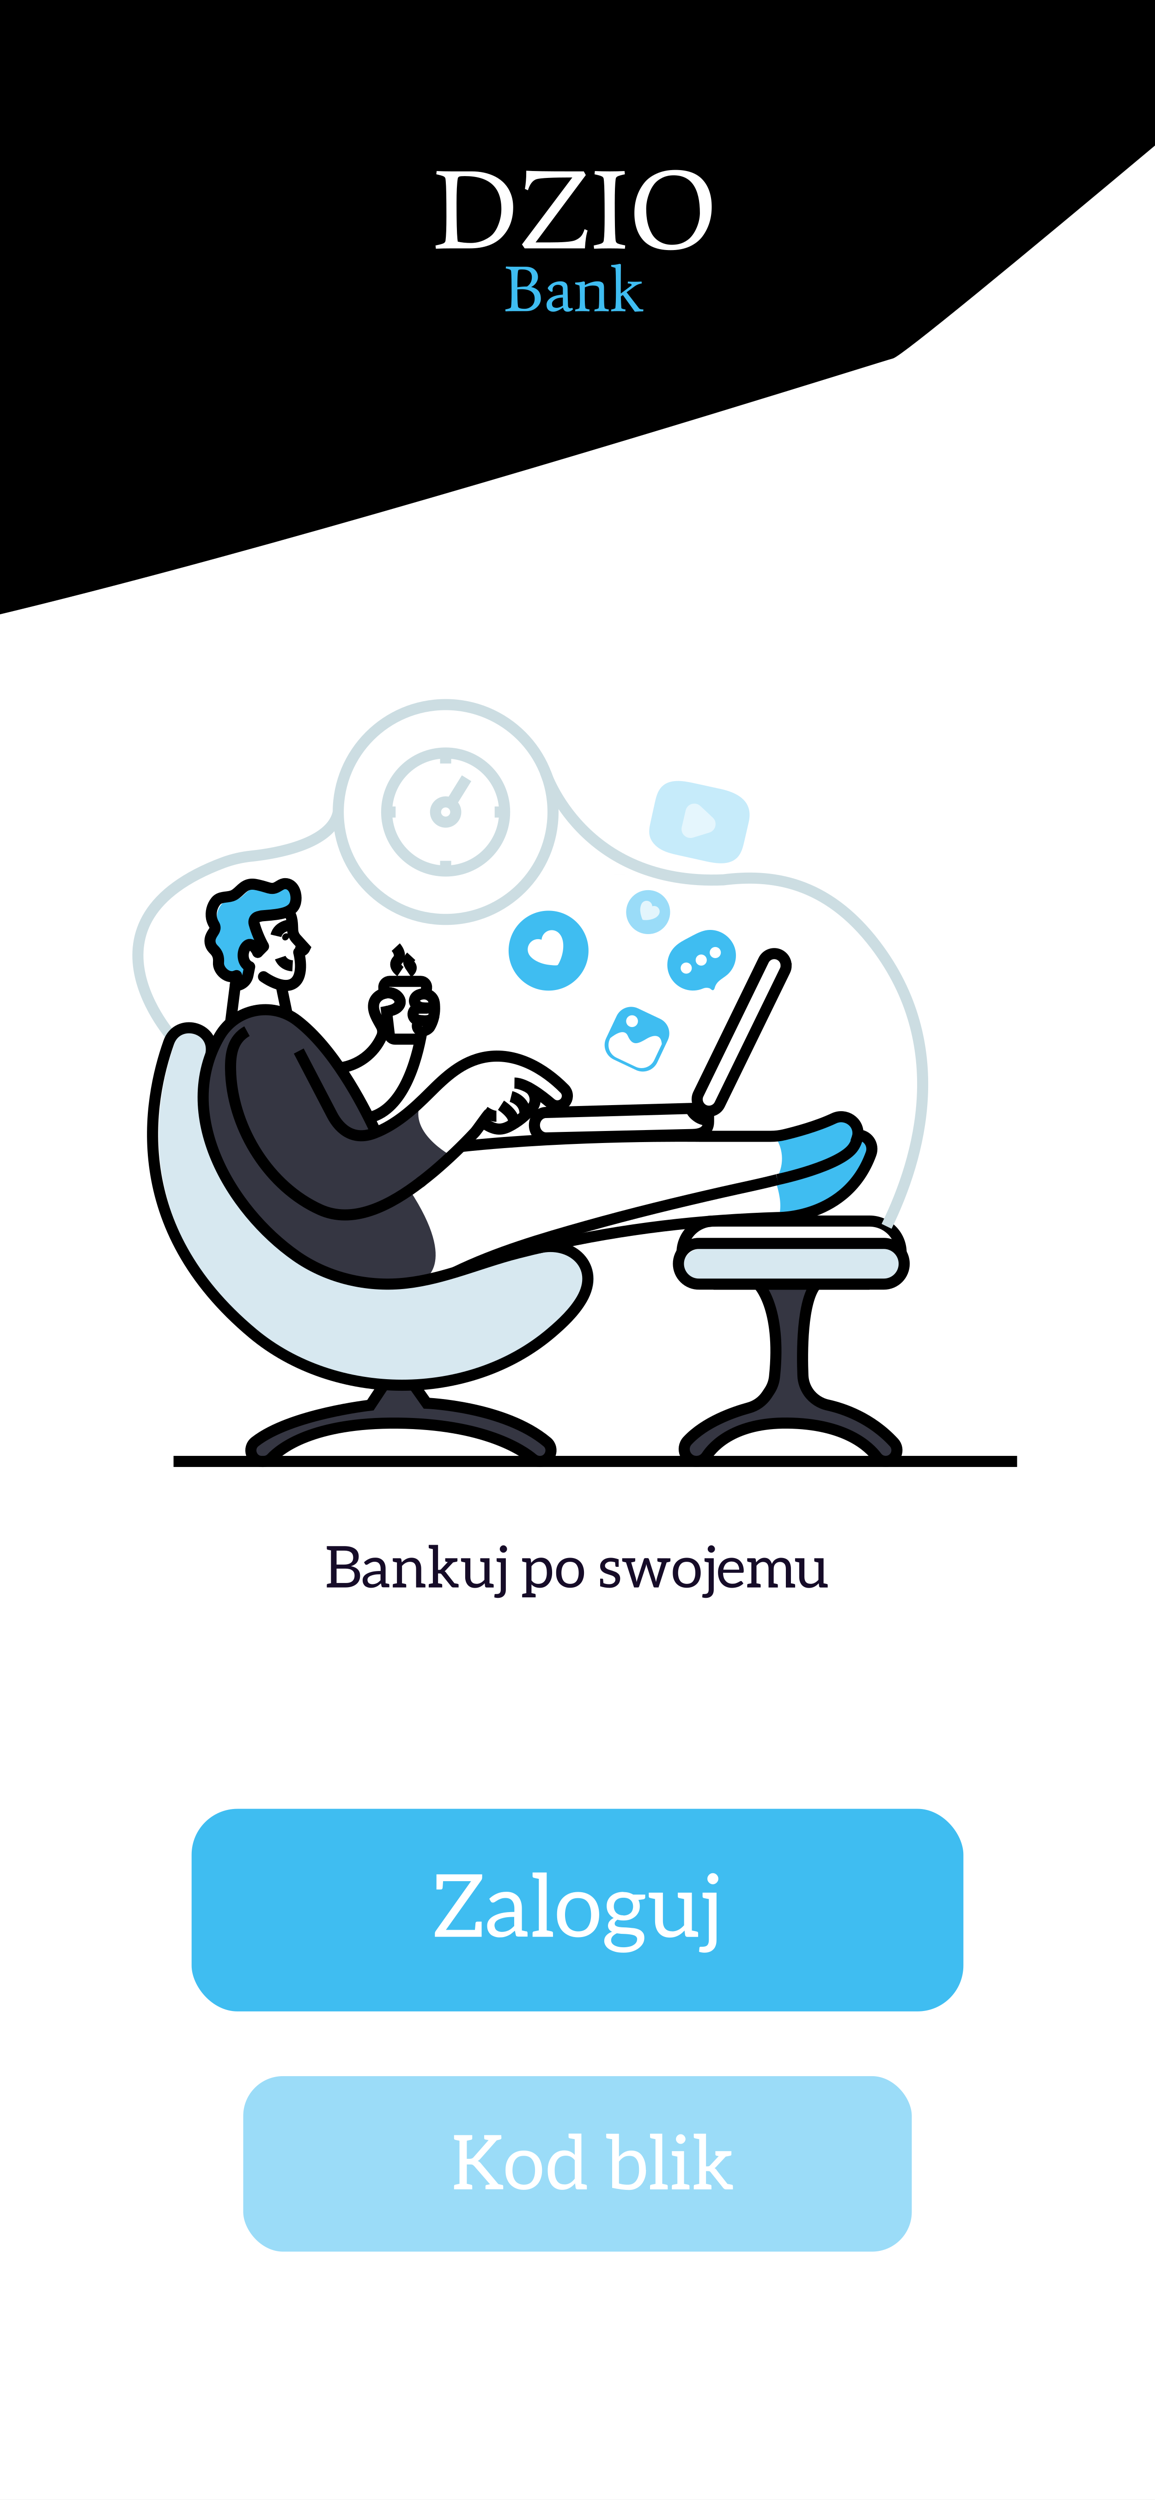 <svg width="428" height="926" viewBox="0 0 428 926" fill="none" xmlns="http://www.w3.org/2000/svg">
<rect x="0" y="0" width="428" height="926" fill="#808080" stroke="none"/>
<g clip-path="url(#clip0_12_111)">
<rect width="428" height="926" fill="white"/>
<path d="M334.921 -188.468C389.396 -234.522 526.815 -136.552 588.715 -81.811C505.439 -10.977 337.297 131.106 330.934 132.764C322.981 134.837 -75.337 261.483 -111.989 243.65C-148.64 225.818 -70.774 91.567 -26.771 71.129C17.231 50.691 -60.715 -40.452 83.727 -139.96C228.654 -239.802 266.827 -130.9 334.921 -188.468Z" fill="black"/>
<path d="M167.385 63.48H174.796C178.016 63.48 180.889 64.104 183.415 65.353C186.218 66.797 188.161 68.906 189.244 71.682C189.854 73.209 190.16 74.916 190.16 76.803C190.16 81.272 188.786 84.922 186.038 87.753C183.29 90.584 179.307 92 174.088 92H167.385C165.22 92 163.263 92.042 161.514 92.125L161.39 90.918C162.805 90.64 163.763 90.39 164.262 90.168C164.762 89.946 165.04 89.599 165.095 89.127C165.317 87.49 165.428 84.519 165.428 80.217C165.428 73.25 165.345 68.906 165.178 67.185L165.095 66.353C165.04 65.853 164.79 65.506 164.346 65.312C163.902 65.09 163.013 64.84 161.681 64.562L161.806 63.355C163.555 63.438 165.414 63.48 167.385 63.48ZM169.633 89.502C171.132 89.835 172.728 90.001 174.421 90.001C176.115 90.001 177.725 89.668 179.251 89.002C180.778 88.308 181.944 87.503 182.749 86.587C183.553 85.644 184.192 84.533 184.664 83.257C185.413 81.369 185.788 79.426 185.788 77.428C185.788 69.295 181.264 65.228 172.215 65.228C171.216 65.228 170.549 65.284 170.216 65.395C169.911 65.506 169.717 65.742 169.633 66.103C169.328 67.907 169.175 70.96 169.175 75.263C169.175 81.952 169.286 86.379 169.508 88.544L169.633 89.502ZM203.298 89.793C208.405 89.793 211.611 89.557 212.916 89.085C214.276 88.558 215.233 87.809 215.788 86.837C216.094 86.31 216.371 85.657 216.621 84.88L217.745 85.38C217.246 86.907 216.913 89.113 216.746 92H194.43L193.43 90.543L212.083 65.728C204.755 65.728 200.356 65.936 198.884 66.353C197.441 66.769 196.359 68.143 195.637 70.475L194.513 69.975C194.846 68.087 195.012 66.047 195.012 63.855V63.23C197.288 63.397 202.562 63.48 210.834 63.48H216.33L217.079 64.854L198.468 89.793H203.298ZM228.14 66.353C227.917 67.99 227.806 70.96 227.806 75.263C227.806 82.23 227.89 86.56 228.056 88.253L228.14 89.127C228.195 89.627 228.459 89.988 228.931 90.21C229.402 90.404 230.318 90.64 231.679 90.918L231.554 92.125C229.805 92.042 227.904 92 225.85 92C223.796 92 221.894 92.042 220.146 92.125L220.021 90.918C221.436 90.64 222.394 90.39 222.893 90.168C223.393 89.946 223.671 89.599 223.726 89.127C223.948 87.49 224.059 84.519 224.059 80.217C224.059 73.25 223.976 68.906 223.809 67.185L223.726 66.353C223.671 65.853 223.421 65.506 222.977 65.312C222.533 65.09 221.644 64.84 220.312 64.562L220.437 63.355C222.186 63.438 224.018 63.48 225.933 63.48C227.848 63.48 229.68 63.438 231.429 63.355L231.554 64.562C230.221 64.84 229.333 65.09 228.889 65.312C228.445 65.506 228.195 65.853 228.14 66.353ZM249.615 64.937C248.005 64.937 246.576 65.256 245.326 65.895C244.077 66.533 243.092 67.324 242.37 68.268C241.649 69.212 241.066 70.28 240.622 71.474C239.844 73.472 239.456 75.415 239.456 77.303C239.456 79.19 239.622 80.897 239.956 82.424C240.289 83.923 240.816 85.311 241.538 86.587C242.259 87.864 243.272 88.864 244.577 89.585C245.882 90.307 247.339 90.668 248.949 90.668C250.586 90.668 252.002 90.39 253.196 89.835C254.389 89.28 255.347 88.586 256.068 87.753C256.818 86.893 257.442 85.921 257.942 84.839C258.83 82.924 259.302 80.981 259.358 79.01C259.358 69.628 256.11 64.937 249.615 64.937ZM260.232 87.67C259.066 89.197 257.484 90.418 255.486 91.334C253.487 92.222 251.169 92.666 248.532 92.666C243.98 92.666 240.594 91.445 238.373 89.002C236.181 86.532 235.084 83.173 235.084 78.927C235.084 74.652 236.25 70.988 238.582 67.935C239.747 66.408 241.329 65.201 243.328 64.312C245.326 63.397 247.644 62.938 250.281 62.938C254.833 62.938 258.206 64.16 260.398 66.602C262.619 69.045 263.729 72.39 263.729 76.636C263.729 80.883 262.564 84.561 260.232 87.67Z" fill="white"/>
<path d="M190.707 98.794H194.742C196.247 98.794 197.392 99.162 198.177 99.898C198.962 100.635 199.354 101.548 199.354 102.637C199.354 103.373 199.13 104.078 198.681 104.751C198.233 105.407 197.617 105.928 196.832 106.312C198.097 106.6 199.01 107.097 199.57 107.801C200.131 108.506 200.411 109.459 200.411 110.66C200.411 111.861 199.906 112.926 198.898 113.854C197.889 114.783 196.632 115.248 195.126 115.248H190.707C189.458 115.248 188.329 115.272 187.32 115.32L187.248 114.623C188.064 114.463 188.617 114.319 188.905 114.191C189.193 114.063 189.354 113.862 189.386 113.59C189.514 112.645 189.578 110.932 189.578 108.45C189.578 104.43 189.53 101.924 189.434 100.931L189.386 100.451C189.354 100.163 189.209 99.963 188.953 99.85C188.697 99.722 188.185 99.578 187.416 99.418L187.488 98.722C188.497 98.77 189.57 98.794 190.707 98.794ZM197.096 102.637C197.096 100.747 195.879 99.802 193.445 99.802C192.869 99.802 192.492 99.835 192.316 99.898C192.156 99.963 192.044 100.107 191.98 100.331C191.804 101.148 191.716 103.173 191.716 106.408C192.836 106.216 194.03 106.12 195.295 106.12C196.496 105.335 197.096 104.174 197.096 102.637ZM194.406 114.383C195.415 114.383 196.287 114.047 197.024 113.374C197.761 112.701 198.129 111.781 198.129 110.612C198.129 108.29 196.496 107.129 193.229 107.129C192.748 107.129 192.244 107.153 191.716 107.201C191.716 110.355 191.78 112.341 191.908 113.158L191.98 113.614C192.124 114.127 192.933 114.383 194.406 114.383ZM208.577 110.203C207.264 110.235 206.263 110.484 205.575 110.948C204.886 111.412 204.542 111.917 204.542 112.461C204.542 113.006 204.678 113.406 204.95 113.662C205.238 113.902 205.695 114.023 206.319 114.023C206.944 114.023 207.697 113.758 208.577 113.23V110.203ZM210.331 115.464C209.37 115.464 208.809 114.943 208.649 113.902C207.24 114.943 206.023 115.464 204.998 115.464C204.31 115.464 203.725 115.256 203.245 114.839C202.764 114.407 202.524 113.742 202.524 112.846C202.524 111.949 202.997 111.14 203.941 110.419C204.902 109.699 206.447 109.266 208.577 109.122V106.888C208.577 106.44 208.409 106.096 208.073 105.856C207.753 105.615 207.296 105.495 206.704 105.495C206.111 105.495 205.639 105.663 205.287 106C204.934 106.32 204.758 106.736 204.758 107.249C204.758 107.441 204.782 107.657 204.83 107.897L204.302 108.138C203.981 107.961 203.677 107.721 203.389 107.417C203.117 107.113 202.981 106.896 202.981 106.768C202.981 106.624 203.085 106.424 203.293 106.168C203.517 105.896 203.813 105.607 204.182 105.303C204.55 104.999 205.038 104.743 205.647 104.534C206.271 104.31 206.968 104.198 207.737 104.198C208.505 104.198 209.13 104.39 209.61 104.775C210.091 105.143 210.331 105.824 210.331 106.816C210.331 107.793 210.379 109.867 210.475 113.038C210.491 113.806 210.779 114.191 211.34 114.191C211.58 114.191 211.828 114.127 212.084 113.998L212.324 114.623C211.716 115.184 211.051 115.464 210.331 115.464ZM216.721 106.432L216.697 109.747C216.697 111.813 216.761 113.158 216.889 113.782L216.937 114.095C216.953 114.207 217.129 114.319 217.466 114.431C217.818 114.527 218.154 114.591 218.474 114.623L218.402 115.32C217.634 115.272 216.753 115.248 215.76 115.248C214.767 115.248 213.887 115.272 213.118 115.32L213.19 114.623C213.494 114.591 213.814 114.527 214.151 114.431C214.503 114.319 214.687 114.207 214.703 114.095C214.831 113.534 214.895 112.413 214.895 110.732C214.895 108.009 214.831 106.344 214.703 105.735L213.166 105.279L213.118 104.655C214.143 104.655 215.2 104.51 216.289 104.222L216.745 104.438V105.591C218.522 104.663 220.068 104.198 221.381 104.198C222.182 104.198 222.79 104.358 223.206 104.679C223.623 104.999 223.831 105.599 223.831 106.48V109.747C223.831 111.813 223.887 113.158 223.999 113.782L224.071 114.095C224.087 114.207 224.263 114.319 224.6 114.431C224.952 114.527 225.288 114.591 225.609 114.623L225.536 115.32C224.768 115.272 223.887 115.248 222.894 115.248C221.901 115.248 221.021 115.272 220.252 115.32L220.324 114.623C220.628 114.591 220.949 114.527 221.285 114.431C221.637 114.319 221.821 114.207 221.837 114.095C221.965 113.534 222.029 112.085 222.029 109.747V107.417C222.029 106.792 221.845 106.36 221.477 106.12C221.109 105.88 220.484 105.759 219.603 105.759C218.723 105.759 217.762 105.984 216.721 106.432ZM231.723 115.32C230.955 115.272 230.074 115.248 229.081 115.248C228.088 115.248 227.208 115.272 226.439 115.32L226.511 114.623C226.815 114.591 227.136 114.527 227.472 114.431C227.824 114.319 228.008 114.207 228.024 114.095C228.168 113.054 228.24 111.052 228.24 108.089C228.24 103.269 228.192 100.451 228.096 99.634L228.048 99.226L226.511 98.77L226.463 98.145C227.488 98.145 228.545 98.001 229.634 97.713L230.09 97.929C230.058 99.93 230.042 102.885 230.042 106.792V108.714L233.885 105.832C233.997 105.735 234.053 105.639 234.053 105.543C234.053 105.191 233.573 105.007 232.612 104.991L232.684 104.294C233.677 104.342 234.526 104.366 235.23 104.366C235.935 104.366 236.776 104.342 237.753 104.294L237.825 104.991C236.848 105.135 235.999 105.463 235.278 105.976L232.204 108.258L236.816 114.215C236.976 114.407 237.28 114.527 237.729 114.575C237.825 114.575 237.953 114.583 238.113 114.599C238.273 114.615 238.377 114.623 238.425 114.623L238.353 115.32C237.44 115.32 236.407 115.368 235.254 115.464L230.811 109.266L230.066 109.819C230.114 111.644 230.178 113.07 230.258 114.095C230.274 114.207 230.45 114.319 230.787 114.431C231.139 114.527 231.475 114.591 231.795 114.623L231.723 115.32Z" fill="#3FBDF1"/>
<rect x="71" y="670" width="286" height="75.04" rx="16.99" fill="#3FBDF1"/>
<rect x="90.132" y="769.02" width="247.736" height="65" rx="14.717" fill="#9BDCF8"/>
<path d="M175.987 714.853L176.084 713.851C176.149 712.882 176.192 712.365 176.214 712.3C176.278 711.956 176.505 711.783 176.892 711.783H178.476V717.406H161.156V716.178C161.156 715.855 161.253 715.553 161.446 715.273L174.566 696.79H164.193L164.064 698.632L163.999 699.343C163.935 699.709 163.698 699.892 163.288 699.892H161.737V694.269H178.67V695.433C178.67 695.82 178.562 696.165 178.346 696.467L165.227 714.853H175.987ZM195.001 715.338C195.152 715.359 195.271 715.435 195.357 715.564C195.443 715.672 195.486 715.801 195.486 715.952V717.341H192.126C191.932 717.341 191.705 717.298 191.447 717.212C191.296 717.169 191.188 716.997 191.124 716.695L190.801 715.144L189.508 716.21C189.142 716.512 188.711 716.77 188.216 716.986C187.742 717.201 187.268 717.363 186.794 717.471C186.363 717.578 185.781 717.632 185.049 717.632C184.446 717.632 183.864 717.535 183.304 717.341C182.636 717.104 182.151 716.846 181.85 716.566C181.462 716.221 181.139 715.769 180.88 715.209C180.643 714.713 180.525 714.067 180.525 713.27C180.525 712.58 180.697 711.956 181.042 711.396C181.43 710.771 182.011 710.232 182.787 709.78C183.649 709.284 184.683 708.897 185.889 708.617C187.139 708.337 188.711 708.197 190.607 708.197V706.936C190.607 705.665 190.327 704.696 189.767 704.028C189.207 703.36 188.399 703.026 187.343 703.026C186.654 703.026 186.061 703.123 185.566 703.317C185.006 703.533 184.597 703.727 184.338 703.899C184.209 703.985 184.058 704.082 183.886 704.19C183.735 704.276 183.573 704.373 183.401 704.48C183.164 704.653 182.916 704.739 182.658 704.739C182.421 704.739 182.248 704.696 182.141 704.61C182.011 704.502 181.904 704.373 181.818 704.222L181.301 703.317C182.141 702.499 183.11 701.852 184.209 701.378C185.2 700.948 186.363 700.732 187.699 700.732C188.668 700.732 189.487 700.883 190.154 701.185C190.887 701.508 191.479 701.917 191.932 702.412C192.406 702.908 192.772 703.554 193.03 704.351C193.267 705.062 193.386 705.902 193.386 706.872V715.047C194.42 715.262 194.958 715.381 195.001 715.402V715.338ZM190.542 710.038C189.142 710.038 188.022 710.114 187.182 710.265C186.363 710.415 185.609 710.642 184.92 710.943C184.316 711.223 183.886 711.546 183.627 711.913C183.369 712.3 183.239 712.71 183.239 713.141C183.239 713.485 183.315 713.851 183.466 714.239C183.595 714.562 183.789 714.821 184.047 715.015C184.306 715.209 184.586 715.349 184.887 715.435C185.254 715.542 185.609 715.596 185.954 715.596C186.385 715.596 186.837 715.542 187.311 715.435C187.742 715.327 188.14 715.187 188.506 715.015C188.83 714.864 189.185 714.627 189.573 714.304C189.788 714.131 190.111 713.83 190.542 713.399V710.038ZM204.395 715.402C204.739 715.467 204.912 715.672 204.912 716.016V717.406H197.35V716.016C197.35 715.672 197.523 715.467 197.867 715.402L199.677 715.047V695.95C198.686 695.756 198.083 695.627 197.867 695.562C197.523 695.497 197.35 695.303 197.35 694.98V693.591H202.585V715.015C203.576 715.209 204.179 715.338 204.395 715.402ZM214.219 700.797C215.404 700.797 216.481 700.991 217.451 701.378C218.399 701.766 219.228 702.326 219.939 703.059C220.607 703.748 221.124 704.631 221.49 705.708C221.856 706.764 222.039 707.927 222.039 709.198C222.039 710.469 221.856 711.633 221.49 712.688C221.124 713.765 220.607 714.648 219.939 715.338C219.228 716.07 218.399 716.63 217.451 717.018C216.481 717.406 215.404 717.6 214.219 717.6C213.035 717.6 211.957 717.406 210.988 717.018C210.04 716.63 209.211 716.07 208.5 715.338C207.854 714.67 207.326 713.787 206.917 712.688C206.572 711.762 206.4 710.599 206.4 709.198C206.4 707.798 206.572 706.635 206.917 705.708C207.326 704.61 207.854 703.727 208.5 703.059C209.211 702.326 210.04 701.766 210.988 701.378C211.957 700.991 213.035 700.797 214.219 700.797ZM214.219 715.402C215.878 715.402 217.085 714.864 217.838 713.787C218.636 712.667 219.034 711.148 219.034 709.231C219.034 707.313 218.636 705.795 217.838 704.674C217.085 703.597 215.878 703.059 214.219 703.059C213.379 703.059 212.668 703.188 212.087 703.446C211.527 703.705 211.031 704.114 210.6 704.674C210.191 705.234 209.889 705.881 209.695 706.613C209.48 707.475 209.372 708.358 209.372 709.263C209.372 710.125 209.48 710.986 209.695 711.848C209.889 712.58 210.191 713.227 210.6 713.787C210.966 714.282 211.462 714.67 212.087 714.95C212.776 715.252 213.487 715.402 214.219 715.402ZM230.981 700.829C231.713 700.829 232.37 700.904 232.952 701.055C233.577 701.228 234.137 701.465 234.632 701.766H239.091V702.833C239.091 703.177 238.865 703.403 238.413 703.511L236.571 703.77C236.916 704.394 237.088 705.17 237.088 706.096C237.088 706.936 236.937 707.658 236.636 708.261C236.291 708.951 235.871 709.5 235.375 709.909C234.772 710.405 234.126 710.771 233.437 711.008C232.747 711.245 231.929 711.363 230.981 711.363C230.205 711.363 229.484 711.266 228.816 711.072C228.514 711.245 228.256 711.482 228.04 711.783C227.868 712.02 227.782 712.257 227.782 712.494C227.782 712.904 227.932 713.194 228.234 713.367C228.6 713.582 229.02 713.722 229.494 713.787C230.184 713.873 230.776 713.916 231.272 713.916C231.702 713.916 232.37 713.959 233.275 714.045C233.447 714.067 233.738 714.099 234.147 714.142C234.578 714.164 234.955 714.207 235.278 714.271C235.968 714.401 236.56 714.595 237.056 714.853C237.53 715.09 237.95 715.467 238.316 715.984C238.617 716.415 238.768 717.018 238.768 717.794C238.768 718.548 238.596 719.237 238.251 719.862C237.928 720.465 237.411 721.047 236.7 721.607C236.075 722.102 235.278 722.511 234.309 722.835C233.404 723.136 232.327 723.287 231.078 723.287C229.785 723.287 228.73 723.168 227.911 722.931C227.006 722.673 226.263 722.35 225.681 721.962C225.1 721.574 224.658 721.111 224.356 720.573C224.055 720.034 223.904 719.495 223.904 718.957C223.904 718.16 224.163 717.471 224.68 716.889C225.197 716.307 225.908 715.855 226.812 715.532C226.36 715.338 225.994 715.047 225.714 714.659C225.434 714.271 225.294 713.787 225.294 713.205C225.294 713.076 225.337 712.839 225.423 712.494C225.487 712.236 225.617 711.977 225.811 711.719C225.983 711.482 226.209 711.245 226.489 711.008C226.575 710.922 226.877 710.728 227.394 710.426C226.575 709.974 225.94 709.371 225.487 708.617C225.035 707.863 224.809 706.99 224.809 705.999C224.809 705.159 224.96 704.437 225.261 703.834C225.584 703.166 226.015 702.617 226.554 702.186C227.092 701.734 227.76 701.378 228.557 701.12C229.268 700.883 230.097 700.764 231.045 700.764L230.981 700.829ZM231.013 709.521C231.573 709.521 232.09 709.435 232.564 709.263C232.973 709.112 233.35 708.886 233.695 708.584C233.997 708.304 234.223 707.949 234.374 707.518C234.524 707.066 234.6 706.624 234.6 706.193C234.6 705.181 234.287 704.384 233.663 703.802C233.06 703.22 232.176 702.929 231.013 702.929C229.871 702.929 228.988 703.22 228.363 703.802C227.76 704.384 227.459 705.181 227.459 706.193C227.459 706.667 227.545 707.109 227.717 707.518C227.911 707.97 228.137 708.315 228.396 708.552C228.74 708.854 229.117 709.08 229.527 709.231C229.957 709.381 230.453 709.457 231.013 709.457V709.521ZM236.119 718.375C236.119 717.966 236.011 717.643 235.795 717.406C235.58 717.147 235.268 716.953 234.858 716.824C234.449 716.695 234.007 716.598 233.533 716.533C232.844 716.447 232.306 716.393 231.918 716.372L230.205 716.307C230.097 716.307 229.548 716.243 228.557 716.113C227.932 716.415 227.426 716.77 227.038 717.18C226.651 717.611 226.457 718.117 226.457 718.698C226.457 719.065 226.554 719.409 226.748 719.732C226.942 720.034 227.232 720.303 227.62 720.54C228.029 720.777 228.514 720.96 229.074 721.09C229.656 721.219 230.345 721.284 231.142 721.284C231.81 721.284 232.499 721.208 233.21 721.057C233.77 720.95 234.287 720.745 234.761 720.443C235.192 720.185 235.515 719.883 235.731 719.539C235.968 719.172 236.086 718.785 236.086 718.375H236.119ZM249.071 715.402C250.687 715.402 252.162 714.648 253.498 713.141V703.446C253.304 703.382 252.69 703.253 251.656 703.059C251.333 702.994 251.171 702.789 251.171 702.445V701.055H256.374V715.079C257.408 715.273 258.022 715.402 258.216 715.467C258.539 715.532 258.7 715.726 258.7 716.049V717.438H254.661C254.273 717.438 254.015 717.234 253.886 716.824L253.659 715.079C252.108 716.824 250.299 717.697 248.231 717.697C246.486 717.697 245.129 717.126 244.159 715.984C243.211 714.842 242.738 713.345 242.738 711.493V703.414C241.747 703.22 241.143 703.091 240.928 703.026C240.583 702.962 240.411 702.757 240.411 702.412V701.055H245.646V711.46C245.646 712.753 245.926 713.722 246.486 714.368C247.068 715.036 247.929 715.37 249.071 715.37V715.402ZM266.033 695.11C266.14 695.325 266.194 695.594 266.194 695.917C266.194 696.219 266.14 696.478 266.033 696.693C265.904 696.951 265.753 697.167 265.58 697.339C265.408 697.512 265.193 697.662 264.934 697.792C264.719 697.899 264.46 697.953 264.159 697.953C263.857 697.953 263.598 697.899 263.383 697.792C263.125 697.662 262.909 697.512 262.737 697.339C262.564 697.167 262.414 696.951 262.284 696.693C262.177 696.478 262.123 696.219 262.123 695.917C262.123 695.594 262.177 695.325 262.284 695.11C262.435 694.808 262.586 694.582 262.737 694.431C262.909 694.259 263.125 694.108 263.383 693.979C263.598 693.871 263.857 693.817 264.159 693.817C264.46 693.817 264.719 693.871 264.934 693.979C265.193 694.108 265.408 694.259 265.58 694.431C265.731 694.582 265.882 694.808 266.033 695.11ZM263.028 722.931C262.489 723.168 261.832 723.287 261.056 723.287C260.367 723.287 259.699 723.179 259.053 722.964L259.182 721.413C259.225 721.197 259.398 721.09 259.699 721.09H260.346C261.186 721.09 261.778 720.896 262.123 720.508C262.489 720.099 262.672 719.474 262.672 718.634V703.414C262.543 703.393 262.338 703.36 262.058 703.317C261.778 703.253 261.358 703.166 260.798 703.059C260.496 702.994 260.346 702.789 260.346 702.445V701.055H265.516V718.634C265.516 720.81 264.686 722.253 263.028 722.964V722.931Z" fill="white"/>
<path d="M186.055 809.284C186.335 809.34 186.475 809.508 186.475 809.788V810.907H179.898V809.788C179.898 809.526 180.028 809.368 180.289 809.312C180.401 809.312 180.831 809.228 181.577 809.06L175.783 802.398C175.428 802.044 175.139 801.838 174.915 801.782C174.747 801.745 174.514 801.726 174.216 801.726H172.984V808.892L174.551 809.228C174.85 809.284 174.999 809.452 174.999 809.732V810.935H168.254V809.732C168.254 809.452 168.394 809.284 168.673 809.228L170.269 808.892V792.937C169.373 792.769 168.841 792.658 168.673 792.602C168.394 792.546 168.254 792.368 168.254 792.07V790.866H174.999V792.07C174.999 792.368 174.85 792.546 174.551 792.602L172.984 792.937V799.655H173.992C174.645 799.655 175.13 799.468 175.447 799.095L181.045 792.714L179.814 792.49C179.552 792.434 179.422 792.266 179.422 791.986V790.866H185.748L185.804 791.93C185.804 792.228 185.654 792.406 185.356 792.462C185.094 792.555 184.665 792.667 184.068 792.797L178.106 799.543C177.752 799.954 177.388 800.252 177.015 800.439C177.425 800.551 177.854 800.887 178.302 801.446L184.656 809.004L185.412 809.172L186.083 809.312L186.055 809.284ZM194.099 796.576C195.126 796.576 196.059 796.744 196.898 797.08C197.719 797.416 198.438 797.901 199.054 798.535C199.632 799.133 200.08 799.898 200.397 800.831C200.714 801.745 200.873 802.753 200.873 803.854C200.873 804.955 200.714 805.962 200.397 806.877C200.08 807.81 199.632 808.575 199.054 809.172C198.438 809.806 197.719 810.291 196.898 810.627C196.059 810.963 195.126 811.131 194.099 811.131C193.073 811.131 192.14 810.963 191.3 810.627C190.479 810.291 189.761 809.806 189.145 809.172C188.585 808.593 188.128 807.828 187.774 806.877C187.475 806.074 187.326 805.067 187.326 803.854C187.326 802.641 187.475 801.633 187.774 800.831C188.128 799.879 188.585 799.114 189.145 798.535C189.761 797.901 190.479 797.416 191.3 797.08C192.14 796.744 193.073 796.576 194.099 796.576ZM194.099 809.228C195.536 809.228 196.581 808.761 197.234 807.828C197.925 806.858 198.27 805.542 198.27 803.882C198.27 802.221 197.925 800.905 197.234 799.935C196.581 799.002 195.536 798.535 194.099 798.535C193.372 798.535 192.756 798.647 192.252 798.871C191.767 799.095 191.338 799.45 190.964 799.935C190.61 800.42 190.349 800.98 190.181 801.614C189.994 802.361 189.901 803.126 189.901 803.91C189.901 804.656 189.994 805.402 190.181 806.149C190.349 806.783 190.61 807.343 190.964 807.828C191.282 808.257 191.711 808.593 192.252 808.836C192.849 809.097 193.465 809.228 194.099 809.228ZM209.119 796.52C210.686 796.52 211.974 797.08 212.981 798.2V792.378L211.106 792.042C210.826 791.986 210.686 791.818 210.686 791.538V790.306H215.444V808.892C216.378 809.06 216.919 809.172 217.068 809.228C217.329 809.284 217.46 809.452 217.46 809.732V810.963H213.989C213.653 810.963 213.429 810.786 213.317 810.431L213.093 808.724C211.768 810.329 210.182 811.131 208.335 811.131C206.674 811.131 205.368 810.515 204.416 809.284C203.446 807.996 202.961 806.205 202.961 803.91C202.961 801.764 203.511 800.01 204.612 798.647C205.751 797.229 207.253 796.52 209.119 796.52ZM209.175 809.144C210.649 809.144 211.918 808.425 212.981 806.989V800.159C212.142 799.039 211.05 798.479 209.706 798.479C208.344 798.479 207.309 798.946 206.6 799.879C205.89 800.812 205.536 802.156 205.536 803.91C205.536 806.578 206.226 808.22 207.607 808.836C208.036 809.022 208.55 809.116 209.147 809.116L209.175 809.144ZM239.384 803.882C239.384 805.057 239.217 806.093 238.881 806.989C238.526 807.922 238.078 808.687 237.537 809.284C236.996 809.881 236.343 810.347 235.578 810.683C234.831 811.019 234.01 811.187 233.115 811.187C231.529 811.187 229.439 810.926 226.845 810.403V792.378L226.229 792.294L225.053 792.098C224.923 792.079 224.82 792.023 224.746 791.93C224.671 791.818 224.634 791.697 224.634 791.566V790.362H229.364V798.843C229.961 798.153 230.633 797.602 231.379 797.192C232.126 796.781 232.984 796.576 233.954 796.576C234.794 796.576 235.54 796.725 236.194 797.024C236.847 797.323 237.406 797.789 237.873 798.424C238.339 799.077 238.694 799.823 238.937 800.663C239.198 801.596 239.328 802.641 239.328 803.798H239.384V803.882ZM235.718 807.772C236.072 807.306 236.343 806.746 236.529 806.093C236.716 805.402 236.809 804.693 236.809 803.966V803.742C236.809 802.771 236.735 801.988 236.585 801.39C236.417 800.756 236.175 800.215 235.858 799.767C235.522 799.319 235.149 799.002 234.738 798.815C234.309 798.629 233.796 798.535 233.199 798.535C232.34 798.535 231.622 798.722 231.043 799.095C230.428 799.487 229.868 800.019 229.364 800.691V808.78C229.625 808.855 230.017 808.948 230.54 809.06C231.081 809.153 231.622 809.209 232.163 809.228H232.891C233.507 809.19 234.01 809.078 234.402 808.892C234.887 808.668 235.317 808.313 235.69 807.828L235.718 807.772ZM246.982 809.228C247.28 809.284 247.43 809.461 247.43 809.76V810.963H240.88V809.76C240.88 809.461 241.029 809.284 241.328 809.228L242.895 808.92V792.378C242.037 792.21 241.514 792.098 241.328 792.042C241.029 791.986 240.88 791.818 240.88 791.538V790.334H245.414V808.892C246.273 809.06 246.795 809.172 246.982 809.228ZM251.014 793.581C250.864 793.432 250.734 793.245 250.622 793.021C250.528 792.835 250.482 792.611 250.482 792.35C250.482 792.07 250.528 791.836 250.622 791.65C250.752 791.389 250.883 791.193 251.014 791.062C251.163 790.913 251.349 790.782 251.573 790.67C251.76 790.577 251.984 790.53 252.245 790.53C252.506 790.53 252.73 790.577 252.917 790.67C253.141 790.782 253.327 790.913 253.477 791.062C253.607 791.193 253.738 791.389 253.869 791.65C253.98 791.874 254.036 792.107 254.036 792.35C254.036 792.574 253.98 792.797 253.869 793.021C253.757 793.245 253.626 793.432 253.477 793.581C253.327 793.73 253.141 793.861 252.917 793.973C252.73 794.066 252.506 794.113 252.245 794.113C251.984 794.113 251.76 794.066 251.573 793.973C251.349 793.861 251.163 793.73 251.014 793.581ZM255.072 809.228C255.203 809.246 255.305 809.312 255.38 809.424C255.455 809.517 255.492 809.629 255.492 809.76V810.963H248.97V809.76C248.97 809.629 249.008 809.517 249.082 809.424C249.157 809.312 249.259 809.246 249.39 809.228L251.014 808.92V798.815L249.39 798.507C249.259 798.489 249.157 798.433 249.082 798.34C249.008 798.228 248.97 798.106 248.97 797.976V796.8H253.477V808.92L255.072 809.228ZM271.168 809.228C271.448 809.284 271.588 809.452 271.588 809.732V810.963H268.957C268.602 810.963 268.285 810.795 268.005 810.459L263.359 804.637C263.228 804.451 263.088 804.329 262.939 804.273C262.79 804.217 262.575 804.189 262.295 804.189H261.624V808.92C261.736 808.92 262.062 808.985 262.603 809.116L263.191 809.228C263.49 809.284 263.639 809.461 263.639 809.76V810.963H257.089V809.76C257.089 809.461 257.229 809.284 257.509 809.228L259.104 808.92V792.378C258.209 792.21 257.677 792.098 257.509 792.042C257.229 791.986 257.089 791.818 257.089 791.538V790.334H261.624V802.454H262.239C262.631 802.454 262.93 802.323 263.135 802.062L266.326 798.647C266.27 798.647 266.214 798.638 266.158 798.619C266.102 798.601 266.046 798.591 265.99 798.591L265.542 798.507C265.244 798.452 265.094 798.274 265.094 797.976V796.8H271.028V797.976C271.028 798.256 270.907 798.424 270.664 798.479L268.929 798.815L265.626 802.342C265.328 802.697 265.057 802.949 264.814 803.098C265.188 803.34 265.468 803.63 265.654 803.966L269.573 808.948L270.301 809.06C270.786 809.172 271.084 809.228 271.196 809.228H271.168Z" fill="white"/>
<path d="M108.973 335.646C107.959 337.34 105.838 338.057 104.013 338.422C101.682 338.9 99.271 339.027 96.911 339.237L95.539 339.574C95.279 339.654 95.038 339.784 94.829 339.958C94.62 340.131 94.447 340.345 94.32 340.585C94.194 340.825 94.116 341.089 94.091 341.359C94.067 341.63 94.096 341.903 94.178 342.162C95.026 345.083 96.194 347.902 97.66 350.568L95.488 352.74C94.873 351.907 94.844 350.448 94.018 350.589C93.226 349.797 92.284 349.409 91.311 350.47C89.406 352.551 89.714 356.877 92.513 358.072L91.886 361.189C91.67 362.278 91.083 363.26 90.225 363.965C89.367 364.671 88.291 365.057 87.18 365.058L87.662 361.37C84.404 363.017 80.708 359.455 80.965 356.519C81.131 354.506 80.675 353.116 79.187 351.657C79.09 351.559 79.687 351.197 79.596 351.1C79.176 349.829 79.118 348.345 79.535 347.505C80.259 346.006 82.391 345.13 81.41 343.494C80.979 342.781 80.665 342.004 80.48 341.192C80.282 340.115 80.319 339.009 80.585 337.947C80.852 336.886 81.343 335.894 82.025 335.038C83.473 333.3 85.826 333.767 87.749 333.152C90.091 332.428 91.173 329.919 93.624 329.144C94.844 328.757 95.973 328.934 97.193 329.213C98.225 329.452 99.246 329.72 100.259 330.039C101.273 330.357 102.163 330.621 103.155 330.325C104.466 329.963 105.476 328.739 106.906 328.728C107.619 328.712 108.317 328.935 108.889 329.362C109.946 331.262 109.954 334.021 108.973 335.646Z" fill="#3FBDF1"/>
<path d="M64.172 384.661C64.172 384.661 24.761 341.192 82.801 319.501C86.166 318.267 89.674 317.462 93.241 317.104C102.504 316.12 122.983 312.619 125.343 300.796" stroke="#CCDDE2" stroke-width="4.11" stroke-miterlimit="10"/>
<path d="M229.613 323.809V323.798" stroke="#CCDDE2" stroke-width="4.11" stroke-miterlimit="10"/>
<path d="M126.204 402.077V402.066" stroke="black" stroke-width="4.11" stroke-miterlimit="10"/>
<path d="M95.391 352.45C95.005 351.783 94.546 351.161 94.022 350.597C93.23 349.804 92.288 349.416 91.315 350.477C89.41 352.559 89.718 356.884 92.516 358.079L91.89 361.196C91.674 362.286 91.087 363.267 90.229 363.972C89.371 364.678 88.295 365.064 87.184 365.066" stroke="black" stroke-width="4.11" stroke-linecap="round" stroke-linejoin="round"/>
<path d="M85.432 378.858C85.591 377.649 85.986 374.474 86.366 371.448C86.728 368.642 87.05 365.942 87.177 365.051L87.662 361.37" stroke="black" stroke-width="4.11" stroke-linecap="round" stroke-linejoin="round"/>
<path d="M107.782 342.582C107.782 342.582 103.159 342.81 102.265 346.636" stroke="black" stroke-width="4.11" stroke-miterlimit="10"/>
<path d="M109.462 352.693C110.722 352.66 112.358 352.475 112.952 351.197L109.766 347.682C108.989 346.821 108.529 345.72 108.463 344.562C108.337 342.618 108.565 339.534 106.704 337.481" stroke="black" stroke-width="4.11" stroke-miterlimit="10"/>
<path d="M106.738 347.826C107.26 347.249 107.286 346.423 106.796 345.981C106.306 345.538 105.487 345.647 104.966 346.224C104.444 346.801 104.418 347.627 104.908 348.07C105.397 348.512 106.217 348.403 106.738 347.826Z" fill="black"/>
<path d="M106.424 375.781L104.024 364.146" stroke="black" stroke-width="4.11" stroke-miterlimit="10"/>
<path d="M167.266 428.144L151.798 440.793C170.408 469.173 156.323 474.383 156.323 474.383C153.591 474.906 150.832 475.276 148.058 475.494C134.607 476.464 120.807 472.992 109.719 465.217C87.275 449.47 67.727 417.954 78.153 390.514C79.03 388.194 80.102 385.951 81.356 383.81C82.438 381.949 83.814 380.277 85.433 378.858C88.265 376.379 91.753 374.77 95.477 374.224C99.202 373.679 103.005 374.221 106.428 375.785C107.739 376.383 108.979 377.126 110.124 378C115.985 382.485 121.314 388.86 125.908 395.55C129.987 401.6 133.657 407.915 136.894 414.453C137.789 416.238 138.599 417.925 139.316 419.471C145.814 416.843 151.262 412.379 156.33 407.557C150.201 418.997 167.266 428.144 167.266 428.144Z" fill="#353642"/>
<path d="M156.442 437.397C156.145 437.625 155.837 437.864 155.53 438.092" stroke="black" stroke-width="4.11" stroke-miterlimit="10"/>
<path d="M110.711 389.312C114.814 397.168 118.917 405.038 123.019 412.922C126.114 418.873 131.345 422.548 138.712 419.728C146.727 416.658 153.192 410.79 159.172 404.81C165.152 398.829 171.212 393.11 179.846 391.568C191.006 389.573 201.566 395.655 209.168 403.34C209.753 403.926 210.123 404.692 210.218 405.515C210.313 406.337 210.128 407.168 209.693 407.872C209.413 408.323 209.04 408.708 208.599 409.001C208.157 409.294 207.658 409.489 207.134 409.571C206.61 409.654 206.075 409.623 205.565 409.481C205.055 409.338 204.581 409.087 204.176 408.745C200.574 405.671 194.713 401.226 190.637 401.168" stroke="black" stroke-width="4.11" stroke-miterlimit="10"/>
<path d="M179.515 411.713C180.768 412.549 182.505 413.476 183.953 413.476" stroke="black" stroke-width="4.11" stroke-miterlimit="10"/>
<path d="M195.567 402.692C198.239 404.013 199.212 407.879 197.326 410.189C194.935 413.156 191.939 415.58 188.537 417.299C184.816 419.156 182.426 418.023 178.763 415.757" stroke="black" stroke-width="4.11" stroke-miterlimit="10"/>
<path d="M189.384 406.156C189.384 406.156 194.676 407.467 194.535 412.604C194.526 412.823 194.487 413.039 194.419 413.248" stroke="black" stroke-width="4.11" stroke-miterlimit="10"/>
<path d="M185.645 409.393C185.645 409.393 192.744 413.979 189.367 416.864" stroke="black" stroke-width="4.11" stroke-miterlimit="10"/>
<path d="M322.773 427.37C314.411 450.353 291 451.001 288.321 451.001C289.444 448.637 289.748 444.485 287.29 437.209C288.937 434.804 289.804 431.951 289.773 429.037C289.742 426.123 288.816 423.289 287.12 420.919C287.152 420.89 287.17 420.85 287.199 420.821C288.37 420.75 289.532 420.574 290.671 420.296C294.711 419.333 302.675 417.219 308.995 414.243C313.281 412.22 318.281 415.463 317.915 420.195C317.915 420.256 317.915 420.314 317.893 420.383C318.73 420.383 319.555 420.584 320.297 420.971C321.039 421.357 321.677 421.917 322.156 422.603C322.635 423.289 322.941 424.081 323.049 424.911C323.156 425.741 323.062 426.584 322.773 427.37Z" fill="#3FBDF1"/>
<path d="M215.466 481.275C212.65 486.108 208.266 490.224 204.031 493.815C189.12 506.434 169.64 512.841 150.092 513.091C130.479 512.841 110.928 506.412 95.948 493.905C48.617 454.382 57.171 407.717 64.827 386.109C65.097 385.362 65.462 384.653 65.913 383.998C66.512 383.123 67.289 382.383 68.194 381.83C69.098 381.275 70.11 380.919 71.162 380.784C75.18 381.338 78.829 384.672 78.185 389.834C78.185 390.033 78.105 390.308 78.087 390.507C67.669 417.947 87.224 449.462 109.653 465.209C119.829 472.352 132.289 475.863 144.67 475.635H144.811C145.873 475.613 146.933 475.564 147.993 475.487C154.947 474.98 161.705 473.315 168.399 471.298C176.254 468.949 184.023 466.1 191.871 464.105C194.629 463.403 197.395 462.726 200.175 462.093C201.78 461.764 203.421 461.65 205.055 461.756C214.695 462.408 221.468 470.98 215.466 481.275Z" fill="#D7E8F0"/>
<path d="M217.849 481.275C215.032 486.108 210.645 490.224 206.41 493.815C190.905 506.948 170.448 513.363 150.082 513.091C130.469 512.841 110.918 506.412 95.938 493.905C48.617 454.382 57.171 407.717 64.828 386.109C65.097 385.362 65.462 384.653 65.914 383.998C66.512 383.123 67.289 382.383 68.194 381.83C69.099 381.275 70.11 380.919 71.163 380.784C75.181 381.338 78.83 384.672 78.186 389.834C78.186 390.033 78.106 390.308 78.088 390.507C67.669 417.947 87.225 449.462 109.654 465.209C119.83 472.352 132.29 475.863 144.67 475.635H144.812C146.677 475.664 148.532 475.615 150.376 475.487C157.33 474.98 164.085 473.315 170.782 471.298C178.637 468.949 186.405 466.1 194.254 464.105C197.008 463.403 199.778 462.726 202.554 462.093C203.379 461.924 204.215 461.811 205.056 461.756C215.894 461.028 224.336 470.147 217.849 481.275Z" fill="#D7E8F0"/>
<path d="M153.35 513.026L158.114 519.766C158.114 519.766 186.94 520.889 202.716 534.131C205.634 536.581 203.889 541.342 200.081 541.342C199.126 541.345 198.201 541.009 197.471 540.393C193.746 537.265 179.516 527.434 147.326 527.137C115.963 526.844 103.934 536.549 100.607 540.085C100.227 540.485 99.77 540.803 99.263 541.018C98.757 541.234 98.211 541.345 97.66 541.342H97.041C93.132 541.342 91.477 536.404 94.565 534.008C107.735 523.767 137.256 520.501 137.256 520.501L142.295 512.899" fill="#353642"/>
<path d="M280.923 475.65C280.923 475.65 289.752 484.037 286.997 510.04C286.797 511.896 286.151 513.677 285.115 515.231L284.156 516.679C282.583 519.035 280.21 520.742 277.477 521.486C271.71 523.061 261.248 526.71 254.787 533.624C252.057 536.552 254.088 541.324 258.092 541.324C258.838 541.326 259.574 541.143 260.232 540.792C260.891 540.441 261.453 539.932 261.867 539.311C264.499 535.351 272.467 526.941 291.685 527.119C313.362 527.318 322.093 535.937 324.891 539.651C325.278 540.169 325.78 540.59 326.358 540.88C326.935 541.17 327.572 541.322 328.218 541.324C329.028 541.322 329.82 541.084 330.497 540.639C331.174 540.194 331.706 539.561 332.029 538.817C332.352 538.074 332.45 537.253 332.312 536.455C332.175 535.656 331.808 534.915 331.255 534.323C322.803 525.139 312.464 521.714 306.759 520.443C303.893 519.825 301.361 518.159 299.66 515.77C298.358 513.927 297.618 511.747 297.528 509.493C297.209 501.431 297.043 481.861 302.505 475.657" fill="#353642"/>
<path d="M168.471 471.309C183.997 463.772 200.849 458.827 217.417 454.172C234.091 449.488 250.928 445.401 267.815 441.56C274.563 440.029 281.372 438.664 288.087 436.937" stroke="black" stroke-width="4.11" stroke-miterlimit="10"/>
<path d="M183.038 413.371H183.049H183.057" stroke="black" stroke-width="4.11" stroke-miterlimit="10"/>
<path d="M181.297 412.39C180.324 413.353 176.848 418.497 175.976 419.42C171.183 424.556 166.092 429.406 160.728 433.944C159.378 435.066 157.948 436.224 156.442 437.397C156.146 437.625 155.838 437.864 155.53 438.092C145.322 445.839 132 453.296 119.692 448.518C119.366 448.398 119.048 448.261 118.733 448.119C99.855 439.667 86.66 418.497 85.508 398.062C85.469 397.396 85.447 396.734 85.44 396.078C85.338 390.493 86.164 384.907 91.521 381.96" stroke="black" stroke-width="4.11" stroke-miterlimit="10"/>
<path d="M78.181 390.435L78.257 389.841C79.459 380.205 65.775 376.954 62.528 386.109C54.876 407.713 46.318 454.367 93.66 493.898C124.217 519.422 173.688 519.6 204.128 493.815C208.364 490.227 212.747 486.104 215.567 481.271C222.702 469.05 211.806 459.251 199.516 462.259" stroke="black" stroke-width="4.11" stroke-miterlimit="10"/>
<path d="M153.35 513.026L158.114 519.766C158.114 519.766 186.94 520.889 202.716 534.131C205.634 536.581 203.889 541.342 200.081 541.342C199.126 541.345 198.201 541.009 197.471 540.393C193.746 537.265 179.516 527.434 147.326 527.137C115.963 526.844 103.934 536.549 100.607 540.085C100.227 540.485 99.77 540.803 99.263 541.018C98.757 541.234 98.211 541.345 97.66 541.342H97.041C93.132 541.342 91.477 536.404 94.565 534.008C107.735 523.767 137.256 520.501 137.256 520.501L142.295 512.899" stroke="black" stroke-width="4.11" stroke-miterlimit="10"/>
<path d="M137.256 413.874C149.34 410.616 154.317 393.57 156.323 382.109" stroke="black" stroke-width="4.11" stroke-miterlimit="10"/>
<path d="M125.897 395.561C129.254 395.121 132.442 393.828 135.156 391.805C137.871 389.782 140.021 387.097 141.401 384.006C141.69 383.391 141.831 382.717 141.812 382.038C141.793 381.359 141.615 380.694 141.293 380.096C139.975 377.656 138.009 374.829 138.476 371.904C138.813 369.841 140.511 368.389 142.458 367.922C143.445 367.663 144.485 367.681 145.463 367.973C146.049 368.139 146.591 368.433 147.049 368.834C147.507 369.236 147.871 369.734 148.113 370.293C148.587 371.404 148.022 372.505 147.15 373.229C146.277 373.953 145.257 374.21 144.192 374.499C144.055 374.539 143.678 374.619 143.262 374.699" stroke="black" stroke-width="4.11" stroke-miterlimit="10"/>
<path d="M288.073 436.93C288.073 436.93 311.892 431.942 316.367 424.756C317.206 423.446 317.728 421.959 317.894 420.412" stroke="black" stroke-width="4.11" stroke-miterlimit="10"/>
<path d="M170.864 424.658C212.41 420.245 259.304 420.897 259.304 420.897H285.621C287.322 420.9 289.017 420.7 290.671 420.303C294.711 419.34 302.675 417.23 308.996 414.251C313.282 412.227 318.281 415.471 317.915 420.206C317.915 420.264 317.915 420.325 317.894 420.394C318.729 420.394 319.552 420.596 320.292 420.981C321.032 421.367 321.669 421.926 322.148 422.61C322.627 423.294 322.934 424.084 323.043 424.912C323.152 425.739 323.059 426.581 322.773 427.366C313.897 451.761 288.072 450.997 288.072 450.997C284.771 451.095 281.476 451.225 278.171 451.396C249.056 452.811 220.197 456.898 191.947 464.113C184.098 466.107 176.33 468.953 168.474 471.306C161.777 473.329 155.012 474.983 148.058 475.49C134.606 476.464 120.806 472.989 109.718 465.213C85.432 448.17 64.53 412.636 81.356 383.792C87.296 373.613 100.748 370.825 110.124 378C123.348 388.118 133.911 407.829 139.33 419.456" stroke="black" stroke-width="4.11" stroke-miterlimit="10"/>
<path d="M322.223 475.65H264.404" stroke="black" stroke-width="4.11" stroke-miterlimit="10"/>
<path d="M252.734 463.971C252.743 460.876 253.976 457.911 256.164 455.722C258.352 453.533 261.317 452.299 264.412 452.29H322.238C325.333 452.298 328.3 453.532 330.489 455.721C332.678 457.909 333.911 460.876 333.92 463.971" stroke="black" stroke-width="4.11" stroke-miterlimit="10"/>
<path d="M335.056 468.113C335.059 469.103 334.866 470.085 334.488 471.001C334.11 471.917 333.555 472.749 332.854 473.45C332.153 474.15 331.321 474.705 330.404 475.083C329.489 475.46 328.507 475.653 327.516 475.649H259.098C257.385 475.487 255.805 474.66 254.696 473.345C253.587 472.029 253.038 470.331 253.168 468.616C253.298 466.901 254.096 465.305 255.391 464.172C256.685 463.038 258.372 462.458 260.09 462.556H328.508C329.722 462.554 330.919 462.846 331.996 463.408C333.073 463.97 333.998 464.784 334.691 465.781C334.933 466.535 335.056 467.321 335.056 468.113Z" fill="#D7E8F0"/>
<path d="M335.056 468.113C335.059 469.103 334.866 470.085 334.488 471.001C334.11 471.917 333.555 472.749 332.854 473.45C332.153 474.15 331.321 474.705 330.404 475.083C329.488 475.46 328.507 475.653 327.516 475.649H259.098C258.094 475.672 257.096 475.493 256.162 475.124C255.228 474.755 254.377 474.203 253.659 473.501C252.941 472.798 252.371 471.96 251.982 471.034C251.593 470.109 251.392 469.115 251.392 468.111C251.392 467.107 251.593 466.113 251.982 465.187C252.371 464.261 252.941 463.423 253.659 462.721C254.377 462.018 255.228 461.467 256.162 461.098C257.096 460.729 258.094 460.55 259.098 460.572H327.516C329.108 460.571 330.661 461.075 331.95 462.011C333.238 462.946 334.198 464.266 334.69 465.781C334.933 466.535 335.056 467.321 335.056 468.113Z" stroke="black" stroke-width="4.11" stroke-miterlimit="10"/>
<path d="M156.193 381.841L156.055 383.003C155.992 383.53 155.739 384.016 155.342 384.369C154.945 384.722 154.433 384.917 153.901 384.918H146.383C145.852 384.917 145.339 384.722 144.942 384.369C144.546 384.016 144.291 383.53 144.229 383.003L143.259 374.677C143.675 374.597 144.051 374.518 144.189 374.478C145.253 374.188 146.285 373.942 147.147 373.207C148.008 372.472 148.595 371.397 148.109 370.271C147.867 369.712 147.504 369.214 147.046 368.813C146.587 368.411 146.046 368.117 145.46 367.951C144.482 367.659 143.442 367.642 142.455 367.9L142.227 365.916C142.193 365.613 142.224 365.306 142.317 365.016C142.41 364.725 142.563 364.458 142.766 364.231C142.969 364.003 143.218 363.821 143.496 363.696C143.775 363.571 144.076 363.506 144.381 363.505H155.918C156.222 363.507 156.523 363.572 156.801 363.697C157.079 363.822 157.327 364.004 157.53 364.232C157.733 364.459 157.886 364.727 157.978 365.017C158.071 365.307 158.101 365.613 158.068 365.916L157.8 368.179" stroke="black" stroke-width="4.11" stroke-miterlimit="10"/>
<path d="M157.195 373.352L157.184 373.432" stroke="black" stroke-width="4.11" stroke-miterlimit="10"/>
<path d="M156.63 378.134V378.101" stroke="black" stroke-width="4.11" stroke-miterlimit="10"/>
<path d="M156.739 378.134C156.707 378.128 156.673 378.128 156.641 378.134C156.595 378.129 156.549 378.129 156.504 378.134C156.034 378.136 155.583 378.313 155.239 378.632C154.894 378.951 154.682 379.387 154.644 379.855C154.607 380.322 154.746 380.787 155.035 381.157C155.323 381.527 155.74 381.775 156.203 381.852C156.403 381.891 156.608 381.891 156.808 381.852C157.711 381.707 158.536 381.251 159.139 380.563C159.942 379.242 160.5 377.786 160.786 376.266C160.791 376.251 160.791 376.234 160.786 376.219C161.007 375.099 161.091 373.956 161.036 372.816C161.036 372.327 160.974 371.842 160.916 371.368C160.806 370.575 160.443 369.838 159.882 369.266C159.321 368.695 158.591 368.319 157.8 368.193C157.76 368.193 157.713 368.193 157.673 368.172C156.152 367.983 154.02 368.559 153.626 370.275C153.264 371.824 154.943 373.153 156.323 373.272C156.323 373.272 156.685 373.319 157.195 373.352C158.216 373.421 159.914 373.41 161.036 372.816C161.201 372.731 161.356 372.628 161.499 372.508" stroke="black" stroke-width="4.11" stroke-miterlimit="10"/>
<path d="M158.325 373.435H158.075H156.146H155.295C154.72 373.437 154.167 373.659 153.75 374.056C153.333 374.452 153.084 374.993 153.054 375.567C153.026 376.126 153.206 376.674 153.559 377.107C153.912 377.541 154.413 377.828 154.965 377.913C157.463 378.315 160.316 378.398 160.804 376.161" stroke="black" stroke-width="4.11" stroke-miterlimit="10"/>
<path d="M280.923 475.65C280.923 475.65 289.752 484.037 286.997 510.04C286.797 511.896 286.151 513.677 285.115 515.231L284.156 516.679C282.583 519.035 280.21 520.742 277.477 521.486C271.71 523.061 261.248 526.71 254.787 533.624C252.057 536.552 254.088 541.324 258.092 541.324C258.838 541.326 259.574 541.143 260.232 540.792C260.891 540.441 261.453 539.932 261.867 539.311C264.499 535.351 272.467 526.941 291.685 527.119C313.362 527.318 322.093 535.937 324.891 539.651C325.278 540.169 325.78 540.59 326.358 540.88C326.935 541.17 327.572 541.322 328.218 541.324C329.028 541.322 329.82 541.084 330.497 540.639C331.174 540.194 331.706 539.561 332.029 538.817C332.352 538.074 332.45 537.253 332.312 536.455C332.175 535.656 331.808 534.915 331.255 534.323C322.803 525.139 312.464 521.714 306.759 520.443C303.893 519.825 301.361 518.159 299.66 515.77C298.358 513.927 297.618 511.747 297.528 509.493C297.209 501.431 297.043 481.861 302.505 475.657" stroke="black" stroke-width="4.11" stroke-miterlimit="10"/>
<path d="M262.569 414.873V415.46C262.569 419.474 259.333 420.166 256.538 420.235L202.451 421.494C200.08 421.552 198.086 419.482 198.035 416.89V416.781C198.035 414.247 199.903 412.129 202.242 412.075C202.242 412.075 232.501 411.221 255.93 410.576C256.379 411.995 257.465 413.089 258.826 413.947C259.954 414.621 261.257 414.944 262.569 414.873Z" stroke="black" stroke-width="4.11" stroke-miterlimit="10"/>
<path d="M291.32 357.641C291.322 358.301 291.171 358.953 290.878 359.545L266.689 409.132C266.405 409.708 265.999 410.214 265.499 410.617C264.999 411.018 264.416 411.306 263.793 411.46C262.794 411.716 261.737 411.608 260.81 411.156C260.067 410.79 259.442 410.222 259.006 409.518C258.571 408.814 258.341 408.002 258.345 407.174C258.347 406.97 258.361 406.767 258.388 406.565C258.453 406.117 258.587 405.68 258.787 405.273L282.972 355.679C283.409 354.789 284.134 354.073 285.03 353.648C285.925 353.223 286.939 353.114 287.904 353.339C288.87 353.564 289.731 354.109 290.348 354.885C290.964 355.662 291.299 356.624 291.298 357.616L291.32 357.641Z" stroke="black" stroke-width="4.11" stroke-miterlimit="10"/>
<path d="M95.492 352.747C95.463 352.646 95.424 352.548 95.391 352.45C95.359 352.352 95.311 352.24 95.282 352.131" stroke="black" stroke-width="4.11" stroke-linecap="round" stroke-linejoin="round"/>
<path d="M95.492 352.75L96.234 352.005L97.653 350.568" stroke="black" stroke-width="4.11" stroke-linecap="round" stroke-linejoin="round"/>
<path d="M103.843 354.713C103.843 354.713 104.795 357.554 108.433 357.746" stroke="black" stroke-width="4.11" stroke-miterlimit="10"/>
<path d="M87.662 361.37C84.404 363.017 80.708 359.455 80.965 356.519C81.132 354.506 80.676 353.116 79.188 351.657C79.09 351.559 79 351.458 78.913 351.36C78.346 350.744 77.978 349.972 77.855 349.144C77.733 348.316 77.862 347.47 78.225 346.716C78.902 345.141 80.361 344.218 79.347 342.52C78.902 341.786 78.577 340.986 78.384 340.149C78.182 339.04 78.22 337.9 78.496 336.807C78.771 335.714 79.277 334.692 79.981 333.811C81.472 332.001 83.901 332.5 85.896 331.867C88.296 331.103 89.418 328.522 91.938 327.729C93.197 327.334 94.367 327.512 95.626 327.798C96.687 328.048 97.751 328.326 98.783 328.652C99.815 328.978 100.756 329.257 101.788 328.949C103.138 328.554 104.177 327.313 105.647 327.302C107.116 327.291 108.246 328.156 108.905 329.365C109.947 331.262 109.954 334.021 108.973 335.657C107.96 337.351 105.838 338.068 104.014 338.433C101.683 338.911 99.272 339.038 96.912 339.248L95.54 339.585C95.017 339.747 94.581 340.109 94.326 340.592C94.071 341.075 94.018 341.64 94.178 342.162C95.027 345.083 96.195 347.902 97.661 350.568" stroke="black" stroke-width="4.11" stroke-miterlimit="10"/>
<path d="M97.654 361.786C97.654 361.786 104.836 367.046 108.93 364.146C113.024 361.247 110.711 352.747 110.711 352.747" stroke="black" stroke-width="4.11" stroke-linecap="round" stroke-linejoin="round"/>
<path d="M148.402 359.875C148.402 359.875 145.351 357.811 147.291 355.704C149.231 353.598 146.647 350.817 146.647 350.817" stroke="black" stroke-width="4.11" stroke-miterlimit="10"/>
<path d="M151.218 360.233C151.218 360.233 153.238 358.868 151.942 357.471C150.646 356.074 152.373 354.213 152.373 354.213" stroke="black" stroke-width="4.11" stroke-miterlimit="10"/>
<path d="M165.138 340.569C187.114 340.569 204.929 322.754 204.929 300.778C204.929 278.802 187.114 260.987 165.138 260.987C143.162 260.987 125.347 278.802 125.347 300.778C125.347 322.754 143.162 340.569 165.138 340.569Z" stroke="#CCDDE2" stroke-width="4.11" stroke-miterlimit="10"/>
<path d="M165.137 322.632C177.206 322.632 186.99 312.848 186.99 300.778C186.99 288.708 177.206 278.924 165.137 278.924C153.067 278.924 143.283 288.708 143.283 300.778C143.283 312.848 153.067 322.632 165.137 322.632Z" stroke="#CCDDE2" stroke-width="4.11" stroke-miterlimit="10"/>
<path d="M165.138 304.525C167.207 304.525 168.885 302.847 168.885 300.778C168.885 298.709 167.207 297.031 165.138 297.031C163.069 297.031 161.391 298.709 161.391 300.778C161.391 302.847 163.069 304.525 165.138 304.525Z" stroke="#CCDDE2" stroke-width="4.11" stroke-miterlimit="10"/>
<path d="M172.895 288.267L167.11 297.593" stroke="#CCDDE2" stroke-width="4.11" stroke-miterlimit="10"/>
<path d="M165.137 278.924V282.812" stroke="#CCDDE2" stroke-width="4.11" stroke-miterlimit="10"/>
<path d="M186.992 300.778H183.306" stroke="#CCDDE2" stroke-width="4.11" stroke-miterlimit="10"/>
<path d="M165.137 322.636V318.856" stroke="#CCDDE2" stroke-width="4.11" stroke-miterlimit="10"/>
<path d="M143.28 300.778H146.603" stroke="#CCDDE2" stroke-width="4.11" stroke-miterlimit="10"/>
<path d="M203.274 366.937C211.45 366.937 218.079 360.308 218.079 352.131C218.079 343.954 211.45 337.326 203.274 337.326C195.096 337.326 188.468 343.954 188.468 352.131C188.468 360.308 195.096 366.937 203.274 366.937Z" fill="#3FBDF1"/>
<path d="M208.144 347.187C207.935 346.705 207.654 346.258 207.311 345.862C206.724 345.168 205.905 344.711 205.006 344.578C204.107 344.445 203.19 344.644 202.428 345.138C201.93 345.462 201.514 345.897 201.213 346.409C200.912 346.921 200.732 347.495 200.69 348.088C199.911 347.802 199.06 347.778 198.265 348.018C197.471 348.258 196.776 348.75 196.286 349.42C195.795 350.09 195.536 350.901 195.547 351.731C195.558 352.56 195.838 353.364 196.346 354.021C197.407 355.404 199.209 356.313 200.842 356.841C201.698 357.115 202.58 357.302 203.474 357.399C203.926 357.449 206.507 357.797 206.732 357.399C208.343 354.879 209.487 350.264 208.144 347.187Z" fill="white"/>
<g opacity="0.72">
<path opacity="0.72" d="M240.176 346.003C244.678 346.003 248.328 342.353 248.328 337.851C248.328 333.348 244.678 329.698 240.176 329.698C235.674 329.698 232.024 333.348 232.024 337.851C232.024 342.353 235.674 346.003 240.176 346.003Z" fill="#3FBDF1"/>
<path opacity="0.72" d="M243.713 339.295C243.915 339.09 244.083 338.854 244.213 338.597C244.445 338.153 244.507 337.639 244.388 337.153C244.269 336.666 243.976 336.24 243.565 335.954C243.296 335.768 242.987 335.647 242.664 335.601C242.34 335.554 242.011 335.584 241.7 335.686C241.683 335.229 241.517 334.791 241.228 334.436C240.94 334.082 240.543 333.831 240.1 333.721C239.656 333.612 239.188 333.65 238.768 333.829C238.347 334.008 237.997 334.32 237.769 334.716C237.325 335.612 237.153 336.619 237.273 337.612C237.314 338.102 237.403 338.587 237.541 339.06C237.61 339.303 237.972 340.689 238.218 340.732C239.836 341.004 242.428 340.624 243.713 339.295Z" fill="white"/>
</g>
<path d="M228.494 376.348L224.619 384.542C223.213 387.514 224.483 391.061 227.454 392.467L235.649 396.342C238.62 397.747 242.168 396.477 243.573 393.506L247.448 385.312C248.853 382.34 247.584 378.792 244.613 377.387L236.418 373.512C233.447 372.107 229.899 373.376 228.494 376.348Z" fill="#3FBDF1"/>
<path d="M245.237 386.746L242.431 392.679C241.843 393.915 240.789 394.868 239.5 395.33C238.212 395.791 236.793 395.725 235.553 395.144L228.437 391.778C227.201 391.188 226.249 390.135 225.788 388.846C225.327 387.558 225.394 386.139 225.975 384.9L226.163 384.502C228.096 382.959 231.437 380.882 232.657 383.709C234.413 387.792 236.697 386.474 239.615 384.766C242.051 383.325 244.976 382.844 245.237 386.746Z" fill="white"/>
<path d="M234.214 380.44C235.423 380.44 236.404 379.459 236.404 378.25C236.404 377.04 235.423 376.06 234.214 376.06C233.004 376.06 232.024 377.04 232.024 378.25C232.024 379.459 233.004 380.44 234.214 380.44Z" fill="white"/>
<path d="M271.58 349.471C272.016 350.265 272.332 351.119 272.518 352.005C272.85 353.626 272.754 355.305 272.241 356.878C271.729 358.452 270.816 359.865 269.593 360.979C268.623 361.837 267.388 362.506 266.407 363.404C265.692 364.022 265.165 364.829 264.887 365.732C264.836 366.041 264.712 366.332 264.525 366.583C263.953 367.198 263.392 366.221 262.896 366.054C262.097 365.794 261.229 365.836 260.459 366.173C258.435 367.02 256.18 367.14 254.077 366.514C251.974 365.888 250.152 364.553 248.92 362.737C247.689 360.921 247.123 358.734 247.32 356.549C247.516 354.363 248.462 352.313 249.998 350.745C251.514 349.199 253.498 348.211 255.428 347.205C257.115 346.311 258.794 345.358 260.626 344.823C264.919 343.538 269.502 345.677 271.58 349.471Z" fill="#3FBDF1"/>
<path d="M254.291 360.653C255.431 360.653 256.355 359.729 256.355 358.59C256.355 357.45 255.431 356.526 254.291 356.526C253.152 356.526 252.228 357.45 252.228 358.59C252.228 359.729 253.152 360.653 254.291 360.653Z" fill="white"/>
<path d="M259.847 357.681C260.986 357.681 261.91 356.757 261.91 355.618C261.91 354.478 260.986 353.554 259.847 353.554C258.707 353.554 257.784 354.478 257.784 355.618C257.784 356.757 258.707 357.681 259.847 357.681Z" fill="white"/>
<path d="M265.061 354.894C266.2 354.894 267.124 353.97 267.124 352.83C267.124 351.691 266.2 350.767 265.061 350.767C263.921 350.767 262.997 351.691 262.997 352.83C262.997 353.97 263.921 354.894 265.061 354.894Z" fill="white"/>
<path d="M202.149 286.15C202.149 286.15 215.735 328.171 268.033 325.901C285.409 323.729 306.09 325.901 324.505 350.155C352.498 387.05 341.258 428.151 328.538 454.241" stroke="#CCDDE2" stroke-width="4.11" stroke-miterlimit="10"/>
<g opacity="0.54">
<path opacity="0.54" d="M277.745 302.653C277.694 303.287 277.595 303.916 277.451 304.536L275.822 311.602C275.323 313.774 274.762 316.047 273.212 317.633C270.316 320.587 265.502 319.91 261.476 319.016L251.594 316.822C249.324 316.319 247.018 315.801 244.984 314.675C242.949 313.55 241.183 311.707 240.712 309.43C240.35 307.75 240.737 306.013 241.107 304.34L242.598 297.556C243.094 295.334 243.651 292.988 245.255 291.37C248.111 288.492 252.857 289.147 256.803 290.005L266.924 292.206C273.028 293.524 278.23 296.354 277.745 302.653Z" fill="#3FBDF1"/>
<path opacity="0.54" d="M264.115 302.842C264.538 303.235 264.851 303.733 265.02 304.286C265.19 304.838 265.211 305.426 265.081 305.989C264.952 306.552 264.676 307.072 264.282 307.495C263.888 307.918 263.39 308.229 262.837 308.398L259.825 309.321L256.813 310.244C256.261 310.414 255.673 310.434 255.11 310.304C254.547 310.174 254.028 309.899 253.605 309.505C253.182 309.111 252.87 308.613 252.701 308.06C252.531 307.507 252.51 306.92 252.64 306.357L253.364 303.287L254.069 300.221C254.198 299.657 254.473 299.138 254.867 298.714C255.261 298.291 255.759 297.978 256.312 297.809C256.865 297.639 257.452 297.619 258.016 297.748C258.579 297.878 259.098 298.154 259.521 298.548L261.827 300.695L264.115 302.842Z" fill="white"/>
</g>
<path d="M64.306 541.323H376.9" stroke="black" stroke-width="4.11" stroke-miterlimit="10"/>
<path d="M130.061 580.134C132.313 580.576 133.439 581.744 133.439 583.64C133.439 585.022 132.94 586.098 131.942 586.867C130.945 587.622 129.648 588 128.052 588H121.105V587.06C121.105 586.846 121.212 586.718 121.426 586.675L122.644 586.418V574.277L121.426 574.021C121.212 573.978 121.105 573.85 121.105 573.636V572.696H127.539C129.206 572.696 130.517 573.009 131.472 573.636C132.441 574.263 132.926 575.232 132.926 576.543C132.926 577.469 132.691 578.225 132.22 578.809C131.75 579.393 131.03 579.835 130.061 580.134ZM127.454 579.536C128.537 579.536 129.377 579.329 129.976 578.916C130.574 578.488 130.874 577.84 130.874 576.971C130.874 576.044 130.589 575.382 130.019 574.983C129.463 574.569 128.636 574.363 127.539 574.363H124.718V579.536H127.454ZM131.387 583.597C131.387 582.713 131.087 582.065 130.489 581.652C129.905 581.238 129.085 581.032 128.031 581.032H124.718V586.354H128.052C129.178 586.368 130.012 586.14 130.553 585.67C131.109 585.186 131.387 584.495 131.387 583.597ZM143.953 586.632C144.052 586.646 144.131 586.696 144.188 586.782C144.245 586.853 144.273 586.938 144.273 587.038V587.957H142.05C141.922 587.957 141.772 587.929 141.601 587.872C141.502 587.843 141.43 587.729 141.388 587.53L141.174 586.504L140.319 587.209C140.077 587.409 139.792 587.58 139.464 587.722C139.15 587.865 138.837 587.972 138.523 588.043C138.238 588.114 137.854 588.15 137.369 588.15C136.97 588.15 136.585 588.085 136.215 587.957C135.773 587.801 135.453 587.63 135.253 587.444C134.997 587.216 134.783 586.917 134.612 586.547C134.455 586.219 134.377 585.791 134.377 585.264C134.377 584.808 134.491 584.395 134.719 584.024C134.975 583.611 135.36 583.255 135.873 582.956C136.443 582.628 137.127 582.371 137.925 582.186C138.751 582.001 139.792 581.908 141.046 581.908V581.075C141.046 580.234 140.86 579.593 140.49 579.151C140.119 578.709 139.585 578.488 138.887 578.488C138.431 578.488 138.039 578.552 137.711 578.681C137.341 578.823 137.07 578.951 136.899 579.065C136.813 579.122 136.714 579.186 136.6 579.258C136.5 579.315 136.393 579.379 136.279 579.45C136.122 579.564 135.958 579.621 135.787 579.621C135.631 579.621 135.517 579.593 135.445 579.536C135.36 579.464 135.289 579.379 135.232 579.279L134.89 578.681C135.445 578.139 136.087 577.712 136.813 577.398C137.469 577.113 138.238 576.971 139.122 576.971C139.763 576.971 140.305 577.07 140.746 577.27C141.231 577.484 141.623 577.754 141.922 578.082C142.235 578.41 142.478 578.837 142.649 579.365C142.805 579.835 142.884 580.391 142.884 581.032V586.44C143.568 586.582 143.924 586.661 143.953 586.675V586.632ZM141.003 583.127C140.077 583.127 139.336 583.176 138.78 583.276C138.238 583.376 137.74 583.526 137.284 583.725C136.885 583.91 136.6 584.124 136.429 584.366C136.258 584.623 136.172 584.894 136.172 585.179C136.172 585.407 136.222 585.649 136.322 585.905C136.407 586.119 136.536 586.29 136.707 586.418C136.878 586.547 137.063 586.639 137.262 586.696C137.505 586.767 137.74 586.803 137.968 586.803C138.253 586.803 138.552 586.767 138.865 586.696C139.15 586.625 139.414 586.532 139.656 586.418C139.87 586.319 140.105 586.162 140.362 585.948C140.504 585.834 140.718 585.635 141.003 585.35V583.127ZM148.884 578.723C149.952 577.569 151.149 576.992 152.475 576.992C153.643 576.992 154.541 577.37 155.168 578.125C155.781 578.866 156.087 579.856 156.087 581.096V586.418C156.771 586.547 157.177 586.632 157.305 586.675C157.533 586.718 157.647 586.853 157.647 587.081V588H154.185V581.117C154.185 579.379 153.429 578.51 151.919 578.51C150.85 578.51 149.867 579.015 148.969 580.027V586.44C149.026 586.44 149.439 586.525 150.209 586.696C150.423 586.739 150.53 586.874 150.53 587.102V588H145.549V587.102C145.549 586.874 145.649 586.739 145.848 586.696L147.088 586.461V578.745C146.376 578.616 145.962 578.531 145.848 578.488C145.649 578.445 145.549 578.31 145.549 578.082V577.184H148.2C148.456 577.184 148.627 577.313 148.713 577.569L148.884 578.745V578.723ZM169.617 586.675C169.831 586.718 169.938 586.846 169.938 587.06V588H167.929C167.658 588 167.416 587.872 167.202 587.615L163.654 583.169C163.554 583.027 163.447 582.934 163.333 582.891C163.219 582.849 163.055 582.827 162.841 582.827H162.328V586.44C162.414 586.44 162.663 586.49 163.077 586.589L163.525 586.675C163.753 586.718 163.867 586.853 163.867 587.081V588H158.866V587.081C158.866 586.853 158.973 586.718 159.186 586.675L160.405 586.44V573.807C159.721 573.679 159.315 573.593 159.186 573.551C158.973 573.508 158.866 573.38 158.866 573.166V572.247H162.328V581.502H162.799C163.098 581.502 163.326 581.402 163.483 581.203L165.919 578.595C165.877 578.595 165.834 578.588 165.791 578.574C165.748 578.559 165.706 578.552 165.663 578.552L165.321 578.488C165.093 578.445 164.979 578.31 164.979 578.082V577.184H169.51V578.082C169.51 578.296 169.418 578.424 169.233 578.467L167.907 578.723L165.385 581.417C165.157 581.687 164.95 581.88 164.765 581.994C165.05 582.179 165.264 582.4 165.406 582.656L168.399 586.461L168.955 586.547C169.325 586.632 169.553 586.675 169.639 586.675H169.617ZM176.567 586.675C177.636 586.675 178.612 586.176 179.495 585.179V578.766C179.367 578.723 178.961 578.638 178.277 578.51C178.063 578.467 177.956 578.331 177.956 578.103V577.184H181.397V586.461C182.081 586.589 182.488 586.675 182.616 586.718C182.83 586.76 182.936 586.889 182.936 587.102V588.021H180.265C180.008 588.021 179.837 587.886 179.752 587.615L179.602 586.461C178.576 587.615 177.379 588.192 176.011 588.192C174.857 588.192 173.959 587.815 173.318 587.06C172.691 586.304 172.377 585.314 172.377 584.088V578.745C171.722 578.616 171.323 578.531 171.18 578.488C170.952 578.445 170.838 578.31 170.838 578.082V577.184H174.301V584.067C174.301 584.922 174.486 585.563 174.857 585.991C175.242 586.433 175.812 586.653 176.567 586.653V586.675ZM187.787 573.251C187.858 573.394 187.894 573.572 187.894 573.786C187.894 573.985 187.858 574.156 187.787 574.299C187.701 574.47 187.601 574.612 187.487 574.726C187.373 574.84 187.231 574.94 187.06 575.025C186.917 575.097 186.746 575.132 186.547 575.132C186.348 575.132 186.177 575.097 186.034 575.025C185.863 574.94 185.721 574.84 185.607 574.726C185.493 574.612 185.393 574.47 185.307 574.299C185.236 574.156 185.2 573.985 185.2 573.786C185.2 573.572 185.236 573.394 185.307 573.251C185.407 573.052 185.507 572.902 185.607 572.802C185.721 572.688 185.863 572.589 186.034 572.503C186.177 572.432 186.348 572.396 186.547 572.396C186.746 572.396 186.917 572.432 187.06 572.503C187.231 572.589 187.373 572.688 187.487 572.802C187.587 572.902 187.687 573.052 187.787 573.251ZM185.799 591.655C185.443 591.812 185.008 591.89 184.495 591.89C184.039 591.89 183.597 591.819 183.17 591.676L183.255 590.65C183.284 590.508 183.398 590.437 183.597 590.437H184.025C184.581 590.437 184.972 590.308 185.2 590.052C185.443 589.781 185.564 589.368 185.564 588.812V578.745C185.478 578.73 185.343 578.709 185.158 578.681C184.972 578.638 184.695 578.581 184.324 578.51C184.125 578.467 184.025 578.331 184.025 578.103V577.184H187.445V588.812C187.445 590.251 186.896 591.206 185.799 591.676V591.655ZM196.864 578.852C197.904 577.598 199.115 576.971 200.497 576.971C201.766 576.971 202.763 577.441 203.49 578.381C204.231 579.379 204.601 580.761 204.601 582.528C204.601 584.153 204.188 585.485 203.362 586.525C202.492 587.608 201.395 588.15 200.07 588.15C198.745 588.15 197.704 587.729 196.949 586.889V590.095L197.526 590.223L198.146 590.351C198.374 590.394 198.488 590.529 198.488 590.757V591.676H193.486V590.757C193.486 590.529 193.6 590.394 193.828 590.351L195.025 590.116V578.745C194.37 578.616 193.971 578.531 193.828 578.488C193.6 578.445 193.486 578.31 193.486 578.082V577.184H196.18C196.436 577.184 196.607 577.313 196.693 577.569L196.842 578.852H196.864ZM196.949 585.392C197.59 586.247 198.417 586.675 199.429 586.675C200.483 586.675 201.281 586.319 201.823 585.606C202.364 584.894 202.635 583.868 202.635 582.528C202.635 581.203 202.4 580.205 201.93 579.536C201.459 578.852 200.768 578.51 199.856 578.51C198.73 578.51 197.761 579.058 196.949 580.155V585.392ZM211.25 577.013C212.034 577.013 212.746 577.142 213.388 577.398C214.015 577.655 214.563 578.025 215.033 578.51C215.475 578.966 215.817 579.55 216.059 580.262C216.302 580.961 216.423 581.73 216.423 582.571C216.423 583.412 216.302 584.181 216.059 584.879C215.817 585.592 215.475 586.176 215.033 586.632C214.563 587.117 214.015 587.487 213.388 587.744C212.746 588 212.034 588.128 211.25 588.128C210.466 588.128 209.754 588 209.113 587.744C208.486 587.487 207.937 587.117 207.467 586.632C207.039 586.19 206.69 585.606 206.419 584.879C206.191 584.267 206.077 583.497 206.077 582.571C206.077 581.645 206.191 580.875 206.419 580.262C206.69 579.536 207.039 578.951 207.467 578.51C207.937 578.025 208.486 577.655 209.113 577.398C209.754 577.142 210.466 577.013 211.25 577.013ZM211.25 586.675C212.347 586.675 213.145 586.319 213.644 585.606C214.171 584.865 214.435 583.86 214.435 582.592C214.435 581.324 214.171 580.319 213.644 579.578C213.145 578.866 212.347 578.51 211.25 578.51C210.694 578.51 210.224 578.595 209.839 578.766C209.469 578.937 209.141 579.208 208.856 579.578C208.585 579.949 208.386 580.376 208.258 580.861C208.115 581.431 208.044 582.015 208.044 582.614C208.044 583.184 208.115 583.754 208.258 584.324C208.386 584.808 208.585 585.236 208.856 585.606C209.098 585.934 209.426 586.19 209.839 586.376C210.295 586.575 210.766 586.675 211.25 586.675ZM226.43 577.013C227.171 577.013 228.111 577.206 229.251 577.59V580.369H228.418C228.218 580.369 228.097 580.269 228.054 580.07L227.926 578.659C227.256 578.502 226.701 578.424 226.259 578.424H226.237C225.653 578.424 225.162 578.581 224.763 578.894C224.378 579.194 224.185 579.521 224.185 579.878C224.185 580.248 224.271 580.519 224.442 580.69C224.727 581.018 225.14 581.267 225.682 581.438L226.323 581.63C226.437 581.659 226.665 581.73 227.007 581.844L228.033 582.229C228.318 582.329 228.617 582.514 228.931 582.785C229.515 583.241 229.807 583.868 229.807 584.666C229.807 585.706 229.458 586.532 228.76 587.145C228.004 587.815 227.05 588.15 225.895 588.15C224.713 588.15 223.544 587.957 222.39 587.573V584.751H223.159C223.33 584.751 223.437 584.837 223.48 585.008L223.608 586.376C224.178 586.661 224.912 586.803 225.81 586.803C226.494 586.803 227.05 586.625 227.477 586.269C227.848 585.941 228.033 585.578 228.033 585.179C228.033 584.765 227.947 584.466 227.776 584.281C227.577 584.053 227.363 583.882 227.135 583.768C226.822 583.611 226.522 583.497 226.237 583.426C225.183 583.084 224.52 582.856 224.25 582.742C223.908 582.585 223.587 582.386 223.288 582.143C222.689 581.645 222.39 580.975 222.39 580.134C222.39 579.279 222.732 578.552 223.416 577.954C224.128 577.327 225.133 577.013 226.43 577.013ZM248.428 578.125C248.428 578.339 248.321 578.467 248.107 578.51C248.064 578.51 248 578.524 247.915 578.552C247.829 578.567 247.715 578.588 247.573 578.616C247.416 578.645 247.295 578.673 247.209 578.702C247.138 578.716 247.081 578.723 247.038 578.723L244.025 588H242.528C242.329 588 242.201 587.886 242.144 587.658L239.75 580.305C239.707 580.191 239.657 580.02 239.6 579.792C239.586 579.721 239.572 579.65 239.557 579.578C239.543 579.493 239.522 579.407 239.493 579.322C239.479 579.407 239.465 579.493 239.45 579.578C239.436 579.664 239.422 579.749 239.408 579.835L239.279 580.305L236.843 587.637C236.757 587.879 236.615 588 236.415 588H234.962L231.969 578.702C231.898 578.702 231.777 578.681 231.606 578.638C231.421 578.595 231.271 578.559 231.157 578.531C231.043 578.502 230.957 578.488 230.9 578.488C230.672 578.445 230.558 578.31 230.558 578.082V577.184H235.389V578.082C235.389 578.31 235.282 578.445 235.069 578.488C234.898 578.531 234.719 578.567 234.534 578.595L233.893 578.723L235.603 584.537C235.631 584.68 235.66 584.808 235.688 584.922C235.717 585.036 235.738 585.136 235.753 585.221C235.852 585.692 235.902 585.955 235.902 586.012C235.945 585.784 236.087 585.293 236.33 584.537L238.595 577.526C238.681 577.27 238.852 577.142 239.108 577.142H239.942C240.213 577.142 240.391 577.27 240.476 577.526L242.721 584.537L243.106 585.991C243.191 585.478 243.298 584.993 243.426 584.537L245.179 578.723C245.108 578.723 244.694 578.645 243.939 578.488C243.711 578.445 243.597 578.31 243.597 578.082V577.184L248.428 577.206V578.125ZM254.48 577.013C255.264 577.013 255.976 577.142 256.617 577.398C257.244 577.655 257.793 578.025 258.263 578.51C258.705 578.966 259.047 579.55 259.289 580.262C259.532 580.961 259.653 581.73 259.653 582.571C259.653 583.412 259.532 584.181 259.289 584.879C259.047 585.592 258.705 586.176 258.263 586.632C257.793 587.117 257.244 587.487 256.617 587.744C255.976 588 255.264 588.128 254.48 588.128C253.696 588.128 252.984 588 252.342 587.744C251.715 587.487 251.167 587.117 250.697 586.632C250.269 586.19 249.92 585.606 249.649 584.879C249.421 584.267 249.307 583.497 249.307 582.571C249.307 581.645 249.421 580.875 249.649 580.262C249.92 579.536 250.269 578.951 250.697 578.51C251.167 578.025 251.715 577.655 252.342 577.398C252.984 577.142 253.696 577.013 254.48 577.013ZM254.48 586.675C255.577 586.675 256.375 586.319 256.874 585.606C257.401 584.865 257.665 583.86 257.665 582.592C257.665 581.324 257.401 580.319 256.874 579.578C256.375 578.866 255.577 578.51 254.48 578.51C253.924 578.51 253.454 578.595 253.069 578.766C252.699 578.937 252.371 579.208 252.086 579.578C251.815 579.949 251.616 580.376 251.487 580.861C251.345 581.431 251.274 582.015 251.274 582.614C251.274 583.184 251.345 583.754 251.487 584.324C251.616 584.808 251.815 585.236 252.086 585.606C252.328 585.934 252.656 586.19 253.069 586.376C253.525 586.575 253.995 586.675 254.48 586.675ZM264.832 573.251C264.903 573.394 264.939 573.572 264.939 573.786C264.939 573.985 264.903 574.156 264.832 574.299C264.747 574.47 264.647 574.612 264.533 574.726C264.419 574.84 264.276 574.94 264.105 575.025C263.963 575.097 263.792 575.132 263.592 575.132C263.393 575.132 263.222 575.097 263.079 575.025C262.908 574.94 262.766 574.84 262.652 574.726C262.538 574.612 262.438 574.47 262.353 574.299C262.281 574.156 262.246 573.985 262.246 573.786C262.246 573.572 262.281 573.394 262.353 573.251C262.452 573.052 262.552 572.902 262.652 572.802C262.766 572.688 262.908 572.589 263.079 572.503C263.222 572.432 263.393 572.396 263.592 572.396C263.792 572.396 263.963 572.432 264.105 572.503C264.276 572.589 264.419 572.688 264.533 572.802C264.633 572.902 264.732 573.052 264.832 573.251ZM262.844 591.655C262.488 591.812 262.053 591.89 261.54 591.89C261.084 591.89 260.643 591.819 260.215 591.676L260.301 590.65C260.329 590.508 260.443 590.437 260.643 590.437H261.07C261.626 590.437 262.018 590.308 262.246 590.052C262.488 589.781 262.609 589.368 262.609 588.812V578.745C262.524 578.73 262.388 578.709 262.203 578.681C262.018 578.638 261.74 578.581 261.369 578.51C261.17 578.467 261.07 578.331 261.07 578.103V577.184H264.49V588.812C264.49 590.251 263.942 591.206 262.844 591.676V591.655ZM271.134 577.013C271.761 577.013 272.352 577.12 272.908 577.334C273.478 577.548 273.948 577.854 274.319 578.253C274.746 578.709 275.06 579.215 275.259 579.771C275.487 580.412 275.601 581.096 275.601 581.823C275.601 582.15 275.573 582.35 275.516 582.421C275.444 582.521 275.316 582.571 275.131 582.571H267.949C267.949 583.255 268.034 583.853 268.205 584.366C268.348 584.808 268.59 585.221 268.932 585.606C269.246 585.962 269.602 586.219 270.001 586.376C270.428 586.547 270.884 586.632 271.369 586.632C271.882 586.632 272.295 586.582 272.609 586.482C272.908 586.383 273.207 586.262 273.506 586.119C273.82 585.962 274.034 585.848 274.148 585.777C274.333 585.663 274.475 585.606 274.575 585.606C274.732 585.606 274.853 585.67 274.939 585.798L275.473 586.504C275.273 586.76 274.988 587.003 274.618 587.231C274.19 587.501 273.841 587.679 273.571 587.765C273.143 587.907 272.758 588.007 272.416 588.064C271.989 588.135 271.597 588.171 271.241 588.171C270.5 588.171 269.809 588.043 269.167 587.786C268.555 587.544 268.006 587.166 267.521 586.653C267.065 586.183 266.709 585.578 266.453 584.837C266.196 584.11 266.068 583.283 266.068 582.357C266.068 581.616 266.189 580.918 266.431 580.262C266.674 579.593 267.008 579.023 267.436 578.552C267.878 578.068 268.412 577.69 269.039 577.419C269.666 577.149 270.364 577.013 271.134 577.013ZM271.177 578.403C270.25 578.403 269.531 578.666 269.018 579.194C268.49 579.749 268.163 580.49 268.034 581.417H273.913C273.913 580.975 273.848 580.576 273.72 580.22C273.563 579.778 273.392 579.457 273.207 579.258C272.965 579.001 272.673 578.795 272.331 578.638C272.003 578.495 271.611 578.424 271.155 578.424L271.177 578.403ZM280.201 578.702C281.113 577.576 282.132 577.013 283.257 577.013C283.998 577.013 284.597 577.22 285.053 577.633C285.495 578.032 285.822 578.581 286.036 579.279C286.35 578.51 286.82 577.94 287.447 577.569C288.102 577.199 288.729 577.013 289.328 577.013C289.955 577.013 290.511 577.106 290.995 577.291C291.451 577.462 291.836 577.726 292.149 578.082C292.776 578.795 293.09 579.806 293.09 581.117V586.461C293.802 586.589 294.216 586.675 294.33 586.718C294.543 586.76 294.65 586.889 294.65 587.102V588.043H291.209V581.139C291.209 580.269 291.024 579.628 290.653 579.215C290.254 578.773 289.713 578.552 289.029 578.552C288.373 578.552 287.832 578.766 287.404 579.194C286.934 579.664 286.699 580.305 286.699 581.117V586.461C286.756 586.475 286.877 586.504 287.062 586.547C287.247 586.589 287.532 586.646 287.917 586.718C288.131 586.76 288.238 586.889 288.238 587.102V588.021H284.796V581.117C284.796 579.407 284.112 578.552 282.744 578.552C281.861 578.552 281.056 579.023 280.329 579.963V586.461L280.906 586.568L281.547 586.696C281.761 586.739 281.868 586.874 281.868 587.102V588H276.888V587.102C276.888 586.874 276.987 586.739 277.187 586.696L278.427 586.461V578.745C277.714 578.616 277.301 578.531 277.187 578.488C276.987 578.445 276.888 578.31 276.888 578.082V577.184H279.538C279.795 577.184 279.966 577.313 280.051 577.569L280.201 578.681V578.702ZM300.349 586.675C301.418 586.675 302.394 586.176 303.277 585.179V578.766C303.149 578.723 302.743 578.638 302.059 578.51C301.845 578.467 301.738 578.331 301.738 578.103V577.184H305.18V586.461C305.864 586.589 306.27 586.675 306.398 586.718C306.612 586.76 306.719 586.889 306.719 587.102V588.021H304.047C303.79 588.021 303.619 587.886 303.534 587.615L303.384 586.461C302.358 587.615 301.161 588.192 299.793 588.192C298.639 588.192 297.741 587.815 297.1 587.06C296.473 586.304 296.159 585.314 296.159 584.088V578.745C295.504 578.616 295.105 578.531 294.962 578.488C294.734 578.445 294.62 578.31 294.62 578.082V577.184H298.083V584.067C298.083 584.922 298.268 585.563 298.639 585.991C299.024 586.433 299.594 586.653 300.349 586.653V586.675Z" fill="#160C28"/>
</g>
<defs>
<clipPath id="clip0_12_111">
<rect width="428" height="926" fill="white"/>
</clipPath>
</defs>
</svg>
